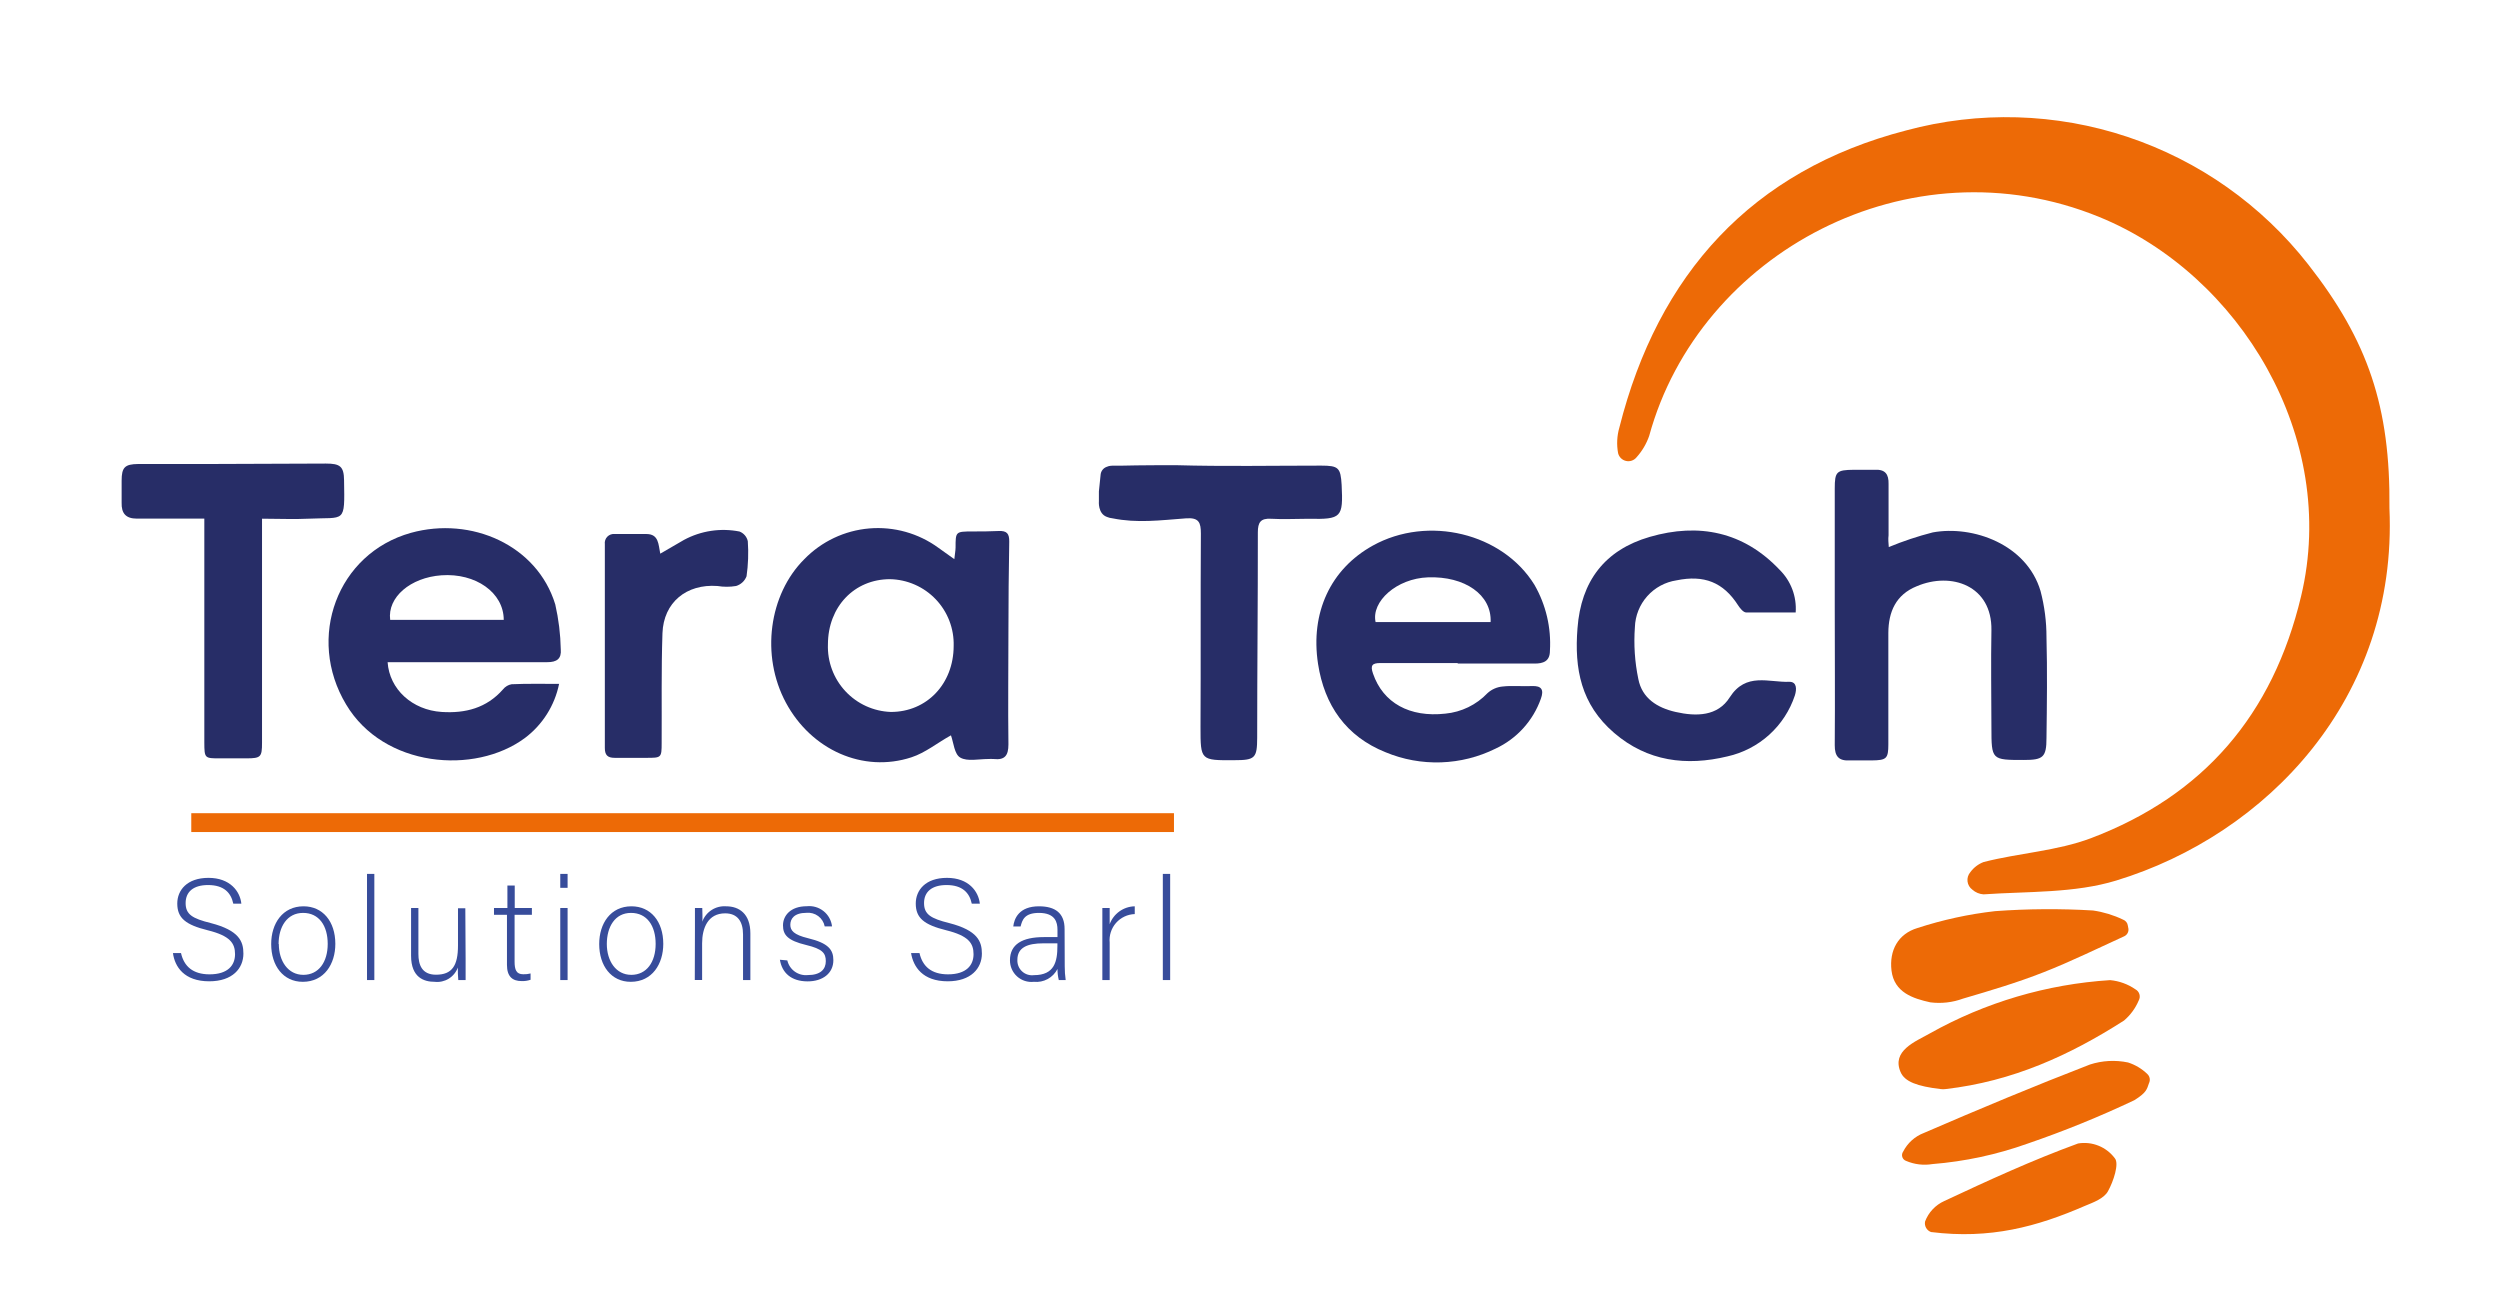 <svg width="341" height="177" viewBox="0 0 341 177" fill="none" xmlns="http://www.w3.org/2000/svg">
<path d="M24.69 130C25.1 131.82 26.32 132.9 28.58 132.9C31.1 132.9 32.06 131.65 32.06 130.15C32.06 128.65 31.37 127.64 28.34 126.89C25.31 126.14 24.18 125.22 24.18 123.24C24.18 121.43 25.5 119.74 28.44 119.74C31.38 119.74 32.75 121.58 32.92 123.26H31.82C31.51 121.78 30.55 120.72 28.38 120.72C26.38 120.72 25.32 121.64 25.32 123.18C25.32 124.72 26.22 125.28 28.76 125.91C32.63 126.91 33.2 128.42 33.2 130.07C33.2 132.07 31.73 133.85 28.54 133.85C25.1 133.85 23.84 131.85 23.59 130H24.69Z" fill="#374C9B"/>
<path d="M45.74 128.75C45.74 131.48 44.23 133.92 41.3 133.92C38.64 133.92 36.99 131.74 36.99 128.77C36.99 125.96 38.55 123.62 41.4 123.62C44 123.62 45.74 125.66 45.74 128.75ZM38.03 128.75C38.03 131.09 39.29 132.97 41.38 132.97C43.47 132.97 44.7 131.22 44.7 128.75C44.7 126.28 43.52 124.52 41.34 124.52C39.16 124.52 38 126.41 38 128.77L38.03 128.75Z" fill="#374C9B"/>
<path d="M50.06 133.68V119.2H51.06V133.68H50.06Z" fill="#374C9B"/>
<path d="M63.51 130.81C63.51 131.81 63.51 133.31 63.51 133.68H62.51C62.459 133.112 62.439 132.541 62.45 131.97C62.219 132.603 61.782 133.139 61.208 133.493C60.635 133.846 59.959 133.997 59.29 133.92C57.87 133.92 56.07 133.37 56.07 130.36V123.85H57.07V130.12C57.07 131.56 57.52 132.95 59.47 132.95C61.67 132.95 62.47 131.72 62.47 128.95V123.89H63.47L63.51 130.81Z" fill="#374C9B"/>
<path d="M67.38 123.85H69.21V120.79H70.21V123.85H72.55V124.78H70.19V131.17C70.19 132.27 70.42 132.89 71.37 132.89C71.707 132.9 72.043 132.863 72.37 132.78V133.64C71.978 133.774 71.564 133.835 71.15 133.82C69.89 133.82 69.15 133.19 69.15 131.62V124.78H67.38V123.85Z" fill="#374C9B"/>
<path d="M76.42 119.2H77.42V121.1H76.42V119.2ZM76.42 123.85H77.42V133.68H76.42V123.85Z" fill="#374C9B"/>
<path d="M90.471 128.75C90.471 131.48 88.96 133.92 86.031 133.92C83.38 133.92 81.731 131.74 81.731 128.77C81.731 125.96 83.281 123.62 86.13 123.62C88.74 123.62 90.471 125.66 90.471 128.75ZM82.77 128.75C82.77 131.09 84.02 132.97 86.111 132.97C88.201 132.97 89.43 131.22 89.43 128.75C89.43 126.28 88.251 124.52 86.07 124.52C83.891 124.52 82.77 126.41 82.77 128.77V128.75Z" fill="#374C9B"/>
<path d="M94.79 126.33C94.79 125.47 94.79 124.64 94.79 123.85H95.79C95.79 124.17 95.85 125.45 95.79 125.72C96.03 125.062 96.478 124.501 97.067 124.122C97.655 123.743 98.352 123.567 99.049 123.62C100.8 123.62 102.35 124.62 102.35 127.31V133.68H101.35V127.47C101.35 125.72 100.62 124.58 98.909 124.58C96.57 124.58 95.769 126.58 95.769 128.67V133.67H94.769L94.79 126.33Z" fill="#374C9B"/>
<path d="M107.39 131C107.533 131.616 107.894 132.158 108.408 132.526C108.921 132.894 109.551 133.063 110.18 133C111.93 133 112.64 132.2 112.64 131.1C112.64 130 112.17 129.43 109.97 128.9C107.43 128.29 106.8 127.52 106.8 126.22C106.8 124.92 107.8 123.61 110.05 123.61C110.87 123.523 111.691 123.763 112.335 124.278C112.98 124.793 113.394 125.541 113.49 126.36H112.49C112.381 125.797 112.064 125.294 111.604 124.952C111.143 124.61 110.571 124.452 110 124.51C108.29 124.51 107.8 125.36 107.8 126.14C107.8 126.92 108.27 127.5 110.21 127.97C112.99 128.64 113.67 129.54 113.67 130.97C113.67 132.76 112.22 133.86 110.16 133.86C107.91 133.86 106.66 132.68 106.38 130.91L107.39 131Z" fill="#374C9B"/>
<path d="M125.42 130C125.83 131.82 127.05 132.9 129.31 132.9C131.82 132.9 132.79 131.65 132.79 130.15C132.79 128.65 132.1 127.64 129.07 126.89C126.04 126.14 124.91 125.22 124.91 123.24C124.91 121.43 126.22 119.74 129.17 119.74C132.12 119.74 133.47 121.58 133.65 123.26H132.55C132.24 121.78 131.27 120.72 129.11 120.72C127.11 120.72 126.04 121.64 126.04 123.18C126.04 124.72 126.95 125.28 129.48 125.91C133.36 126.91 133.93 128.42 133.93 130.07C133.93 132.07 132.45 133.85 129.27 133.85C125.83 133.85 124.57 131.85 124.27 130H125.42Z" fill="#374C9B"/>
<path d="M145.23 131.81C145.227 132.436 145.27 133.061 145.36 133.68H144.42C144.299 133.186 144.239 132.679 144.24 132.17C143.943 132.753 143.476 133.232 142.901 133.544C142.326 133.856 141.671 133.988 141.02 133.92C140.607 133.967 140.188 133.925 139.792 133.798C139.396 133.671 139.032 133.46 138.724 133.181C138.415 132.902 138.17 132.561 138.004 132.179C137.838 131.798 137.755 131.386 137.76 130.97C137.76 128.81 139.43 127.82 142.38 127.82H144.24V126.82C144.24 125.82 143.95 124.52 141.71 124.52C139.71 124.52 139.43 125.52 139.21 126.37H138.21C138.33 125.29 139 123.62 141.71 123.62C143.95 123.62 145.21 124.56 145.21 126.72L145.23 131.81ZM144.23 128.67H142.31C140.13 128.67 138.77 129.24 138.77 130.93C138.756 131.223 138.806 131.515 138.917 131.786C139.028 132.057 139.198 132.301 139.413 132.499C139.629 132.697 139.885 132.846 140.165 132.934C140.444 133.023 140.74 133.049 141.03 133.01C143.84 133.01 144.23 131.15 144.23 129.01V128.67Z" fill="#374C9B"/>
<path d="M150.36 126.53C150.36 124.88 150.36 124.17 150.36 123.85H151.36C151.36 124.17 151.36 124.85 151.36 126.06C151.618 125.356 152.083 124.747 152.693 124.311C153.303 123.876 154.031 123.635 154.78 123.62V124.68C154.295 124.696 153.818 124.811 153.379 125.018C152.94 125.225 152.548 125.52 152.228 125.884C151.907 126.249 151.665 126.675 151.516 127.137C151.366 127.599 151.314 128.087 151.36 128.57V133.68H150.36V126.53Z" fill="#374C9B"/>
<path d="M158.61 133.68V119.2H159.61V133.68H158.61Z" fill="#374C9B"/>
<path d="M129.71 100.3C127.89 101.3 126.22 102.68 124.31 103.3C117.73 105.45 110.67 102.3 107.2 95.85C103.73 89.4 104.89 81.07 109.71 76.27C112.061 73.852 115.205 72.364 118.566 72.079C121.926 71.795 125.276 72.732 128 74.72L130.17 76.27C130.24 75.57 130.33 75.14 130.34 74.7C130.34 72.5 130.34 72.5 132.66 72.49C133.83 72.49 135.01 72.49 136.18 72.43C137.35 72.37 137.68 72.79 137.66 73.9C137.58 77.9 137.56 81.99 137.55 86.03C137.55 91.2 137.48 96.36 137.55 101.53C137.55 103.09 137.03 103.69 135.55 103.53C135.284 103.515 135.017 103.515 134.75 103.53C133.47 103.53 131.96 103.89 130.99 103.34C130.17 102.89 130.07 101.29 129.71 100.3ZM112.93 87.88C112.886 89.051 113.073 90.218 113.482 91.316C113.89 92.414 114.511 93.421 115.309 94.278C116.107 95.136 117.066 95.828 118.132 96.314C119.198 96.799 120.349 97.07 121.52 97.11C126.41 97.11 130.07 93.29 130.08 88.11C130.113 86.94 129.914 85.775 129.495 84.682C129.075 83.589 128.443 82.59 127.635 81.743C126.827 80.896 125.859 80.217 124.787 79.747C123.715 79.276 122.561 79.022 121.39 79C116.52 79 112.94 82.77 112.93 87.88Z" fill="#272D67"/>
<path d="M76.26 93.28C75.661 96.232 73.999 98.862 71.59 100.67C64.73 105.74 52.32 104.67 47.21 96.09C41.75 87 46 75.49 56.05 72.68C64.28 70.4 73.28 74.36 75.74 82.45C76.198 84.463 76.45 86.516 76.49 88.58C76.6 89.85 75.95 90.33 74.64 90.32C68.02 90.32 61.39 90.32 54.77 90.32H52.87C53.12 94.03 56.24 96.85 60.24 97.11C63.48 97.32 66.37 96.58 68.61 94.03C68.902 93.662 69.318 93.413 69.78 93.33C71.85 93.24 73.92 93.28 76.26 93.28ZM68.71 84.55C68.71 80.83 64.87 78.14 60.22 78.47C55.98 78.77 52.82 81.47 53.22 84.55H68.71Z" fill="#272D67"/>
<path d="M198.83 90.44C195.31 90.44 191.83 90.44 188.28 90.44C187.18 90.44 186.88 90.74 187.28 91.88C188.65 95.88 192.28 97.88 197.14 97.34C199.335 97.134 201.381 96.139 202.9 94.54C203.467 94.025 204.187 93.71 204.95 93.64C206.27 93.49 207.62 93.64 208.95 93.58C210.28 93.52 210.62 94.09 210.17 95.32C209.643 96.805 208.826 98.169 207.767 99.335C206.708 100.501 205.427 101.444 204 102.11C201.68 103.26 199.141 103.9 196.554 103.986C193.966 104.072 191.39 103.603 189 102.61C183.6 100.45 180.65 96.2 179.78 90.55C178.71 83.55 181.5 77.61 187.25 74.42C194.77 70.25 204.94 72.7 209.3 79.77C210.868 82.499 211.602 85.628 211.41 88.77C211.41 90.2 210.5 90.52 209.29 90.51H198.83V90.44ZM203.32 84.85C203.49 81.12 199.79 78.57 194.78 78.75C190.5 78.9 187.02 82.05 187.63 84.85H203.32Z" fill="#272D67"/>
<path d="M257.63 74.62C259.58 73.812 261.585 73.144 263.63 72.62C269.11 71.62 276.45 74.25 278.33 80.62C278.871 82.673 279.143 84.787 279.14 86.91C279.26 91.49 279.2 96.07 279.14 100.66C279.14 103.29 278.68 103.66 276.07 103.66C271.63 103.66 271.64 103.66 271.63 99.23C271.62 94.8 271.55 90.38 271.63 85.96C271.73 79.87 266.16 77.96 261.45 79.96C258.6 81.11 257.58 83.45 257.57 86.34C257.57 91.4 257.57 96.46 257.57 101.53C257.57 103.47 257.32 103.7 255.33 103.72C254.33 103.72 253.33 103.72 252.33 103.72C250.81 103.81 250.25 103.17 250.26 101.64C250.31 95.36 250.26 89.07 250.26 82.78V66.63C250.26 64.33 250.5 64.1 252.85 64.08C253.85 64.08 254.78 64.08 255.73 64.08C257.15 64 257.63 64.69 257.6 66.01C257.6 68.35 257.6 70.7 257.6 73.01C257.53 73.54 257.59 74.05 257.63 74.62Z" fill="#272D67"/>
<path d="M35.74 70.75V83.75C35.74 89.61 35.74 95.467 35.74 101.32C35.74 103.26 35.57 103.43 33.64 103.44H30C27.92 103.44 27.88 103.44 27.87 101.28C27.87 95.28 27.87 89.35 27.87 83.39V70.74H25.87C23.47 70.74 21.07 70.74 18.67 70.74C17.15 70.74 16.55 70.01 16.59 68.57C16.59 67.57 16.59 66.57 16.59 65.57C16.59 63.75 17.02 63.31 18.84 63.29C22.04 63.29 25.24 63.29 28.45 63.29L44.45 63.23C46.38 63.23 46.91 63.61 46.93 65.51C47.03 71.51 47.11 70.51 42.08 70.75C40.1 70.85 38.07 70.75 35.74 70.75Z" fill="#272D67"/>
<path d="M244.93 83.54C242.62 83.54 240.4 83.54 238.18 83.54C237.79 83.54 237.33 82.96 237.06 82.54C235.06 79.43 232.44 78.38 228.67 79.16C227.128 79.393 225.716 80.159 224.681 81.324C223.645 82.49 223.05 83.982 223 85.54C222.826 87.914 222.984 90.3 223.47 92.63C223.98 95.24 226.04 96.54 228.55 97.11C231.36 97.75 234.3 97.72 235.94 95.11C238.15 91.66 241.27 93.11 244.09 93C245.09 93 245.09 94 244.82 94.86C244.135 96.921 242.929 98.769 241.319 100.225C239.708 101.681 237.748 102.696 235.63 103.17C230.01 104.53 224.7 103.86 220.17 99.97C215.64 96.08 214.73 91.22 215.17 85.69C215.65 79.27 218.89 75.01 225.03 73.23C231.73 71.29 237.82 72.52 242.74 77.72C243.504 78.474 244.096 79.385 244.474 80.39C244.852 81.394 245.007 82.469 244.93 83.54Z" fill="#272D67"/>
<path d="M90.06 75.52C91.23 74.84 92.27 74.25 93.3 73.64C95.615 72.393 98.291 71.99 100.87 72.5C101.153 72.609 101.404 72.787 101.601 73.017C101.799 73.248 101.936 73.523 102 73.82C102.113 75.415 102.056 77.017 101.83 78.6C101.709 78.916 101.518 79.201 101.27 79.431C101.022 79.662 100.724 79.833 100.4 79.93C99.559 80.07 98.701 80.07 97.86 79.93C93.64 79.62 90.51 82.16 90.36 86.37C90.19 91.37 90.28 96.37 90.25 101.37C90.25 103.37 90.19 103.37 88.16 103.37C86.72 103.37 85.28 103.37 83.84 103.37C82.84 103.37 82.5 102.96 82.5 102.02C82.5 92.76 82.5 83.497 82.5 74.23C82.474 74.044 82.491 73.855 82.55 73.676C82.609 73.498 82.708 73.336 82.839 73.202C82.97 73.067 83.131 72.965 83.308 72.902C83.484 72.84 83.673 72.818 83.86 72.84C85.3 72.84 86.74 72.84 88.18 72.84C89.86 72.85 89.8 74.24 90.06 75.52Z" fill="#272D67"/>
<path d="M325.92 69.32C327.06 95.32 309.11 113.86 288.67 120.1C282.96 121.85 276.62 121.57 270.55 121.99C269.986 121.952 269.451 121.727 269.03 121.35C268.848 121.218 268.695 121.049 268.581 120.855C268.467 120.661 268.395 120.445 268.369 120.221C268.342 119.998 268.363 119.771 268.428 119.556C268.494 119.34 268.603 119.141 268.75 118.97C269.208 118.339 269.841 117.856 270.57 117.58C275.42 116.34 280.57 116.08 285.23 114.32C300.54 108.5 310.01 97.53 313.87 81.32C319.05 59.68 305.52 37.43 286.35 29.6C260.42 19.01 231.77 34.54 224.95 59.45C224.576 60.528 223.991 61.52 223.23 62.37C223.062 62.579 222.84 62.737 222.587 62.827C222.334 62.916 222.061 62.933 221.8 62.876C221.538 62.819 221.297 62.69 221.104 62.503C220.912 62.317 220.775 62.08 220.71 61.82C220.493 60.656 220.551 59.457 220.88 58.32C226.16 37.39 238.94 23.25 260 17.79C269.928 15.108 280.426 15.413 290.182 18.666C299.938 21.919 308.518 27.976 314.85 36.08C323 46.49 326.06 55.51 325.92 69.32Z" fill="#ED6A06"/>
<path d="M290.32 126.7C290.34 126.904 290.297 127.109 290.197 127.288C290.097 127.467 289.944 127.611 289.76 127.7C286.11 129.36 282.51 131.14 278.76 132.61C275.18 134.02 271.48 135.12 267.76 136.21C266.335 136.736 264.806 136.911 263.299 136.72C260.929 136.2 258.36 135.37 258 132.38C257.68 129.64 258.889 127.38 261.549 126.58C264.99 125.459 268.534 124.689 272.13 124.28C276.576 123.955 281.039 123.925 285.489 124.19C286.912 124.396 288.294 124.817 289.59 125.44C289.763 125.503 289.916 125.614 290.03 125.758C290.145 125.903 290.217 126.077 290.239 126.26L290.32 126.7Z" fill="#ED6A06"/>
<path d="M265.37 148.55C265.148 148.58 264.923 148.58 264.7 148.55C261.52 148.17 259.79 147.55 259.23 146.21C258.01 143.33 261.23 142.08 263.23 140.96C270.778 136.722 279.182 134.238 287.82 133.69C289.063 133.804 290.255 134.238 291.28 134.95C291.41 135.02 291.524 135.115 291.617 135.23C291.709 135.344 291.778 135.476 291.819 135.618C291.86 135.759 291.872 135.907 291.855 136.054C291.838 136.2 291.792 136.342 291.72 136.47C291.275 137.523 290.59 138.458 289.72 139.2C282.36 143.91 274.54 147.5 265.37 148.55Z" fill="#ED6A06"/>
<path d="M260 158.35C259.877 158.309 259.765 158.239 259.674 158.147C259.583 158.054 259.515 157.942 259.475 157.818C259.435 157.695 259.424 157.564 259.444 157.436C259.464 157.307 259.514 157.186 259.59 157.08C260.185 155.906 261.198 154.996 262.43 154.53C269.92 151.29 277.43 148.15 285.07 145.2C286.746 144.657 288.535 144.56 290.26 144.92C291.25 145.236 292.154 145.776 292.9 146.5C293.066 146.657 293.178 146.863 293.218 147.089C293.257 147.314 293.223 147.546 293.12 147.75C292.84 148.57 292.78 149.04 291.12 150.07C286.371 152.318 281.5 154.298 276.53 156C272.354 157.491 268 158.426 263.58 158.78C262.37 158.981 261.128 158.832 260 158.35Z" fill="#ED6A06"/>
<path d="M263.39 168.05C263.105 167.946 262.867 167.744 262.719 167.48C262.57 167.216 262.521 166.907 262.58 166.61C262.812 165.996 263.163 165.433 263.612 164.954C264.062 164.476 264.601 164.09 265.2 163.82C271.2 161.01 277.2 158.25 283.45 155.97C284.387 155.814 285.348 155.918 286.23 156.271C287.111 156.624 287.879 157.211 288.45 157.97C289.09 158.68 288.28 161.14 287.53 162.48C286.99 163.48 285.53 164.01 284.39 164.48C277.83 167.33 271.46 169.06 263.39 168.05Z" fill="#ED6A06"/>
<path d="M160.13 110.92H26.09V113.49H160.13V110.92Z" fill="#ED6A06"/>
<path d="M183 66.14C182.86 63.8 182.58 63.51 180.21 63.51C173.59 63.51 166.96 63.64 160.35 63.45C160.13 63.45 159.91 63.45 159.69 63.45C159.69 63.45 155.45 63.45 152.82 63.52H151.71C151.549 63.524 151.388 63.544 151.23 63.58C151.125 63.609 151.021 63.646 150.92 63.69C150.711 63.77 150.527 63.906 150.388 64.082C150.249 64.258 150.16 64.468 150.13 64.69L149.89 67.02V68.36C149.89 68.36 149.72 70.06 150.99 70.51C151.107 70.559 151.227 70.6 151.35 70.63C151.482 70.662 151.616 70.686 151.75 70.7C155.12 71.38 158.2 70.97 161.8 70.7C163.55 70.58 163.8 71.29 163.8 72.79C163.74 81.59 163.8 90.38 163.75 99.17C163.75 103.72 163.75 103.72 168.35 103.69C171.2 103.69 171.47 103.41 171.48 100.61C171.48 91.28 171.58 81.96 171.57 72.61C171.57 71.25 171.95 70.67 173.38 70.76C175.09 70.86 176.8 70.76 178.51 70.76C183 70.86 183.22 70.58 183 66.14Z" fill="#272D67"/>
</svg>
